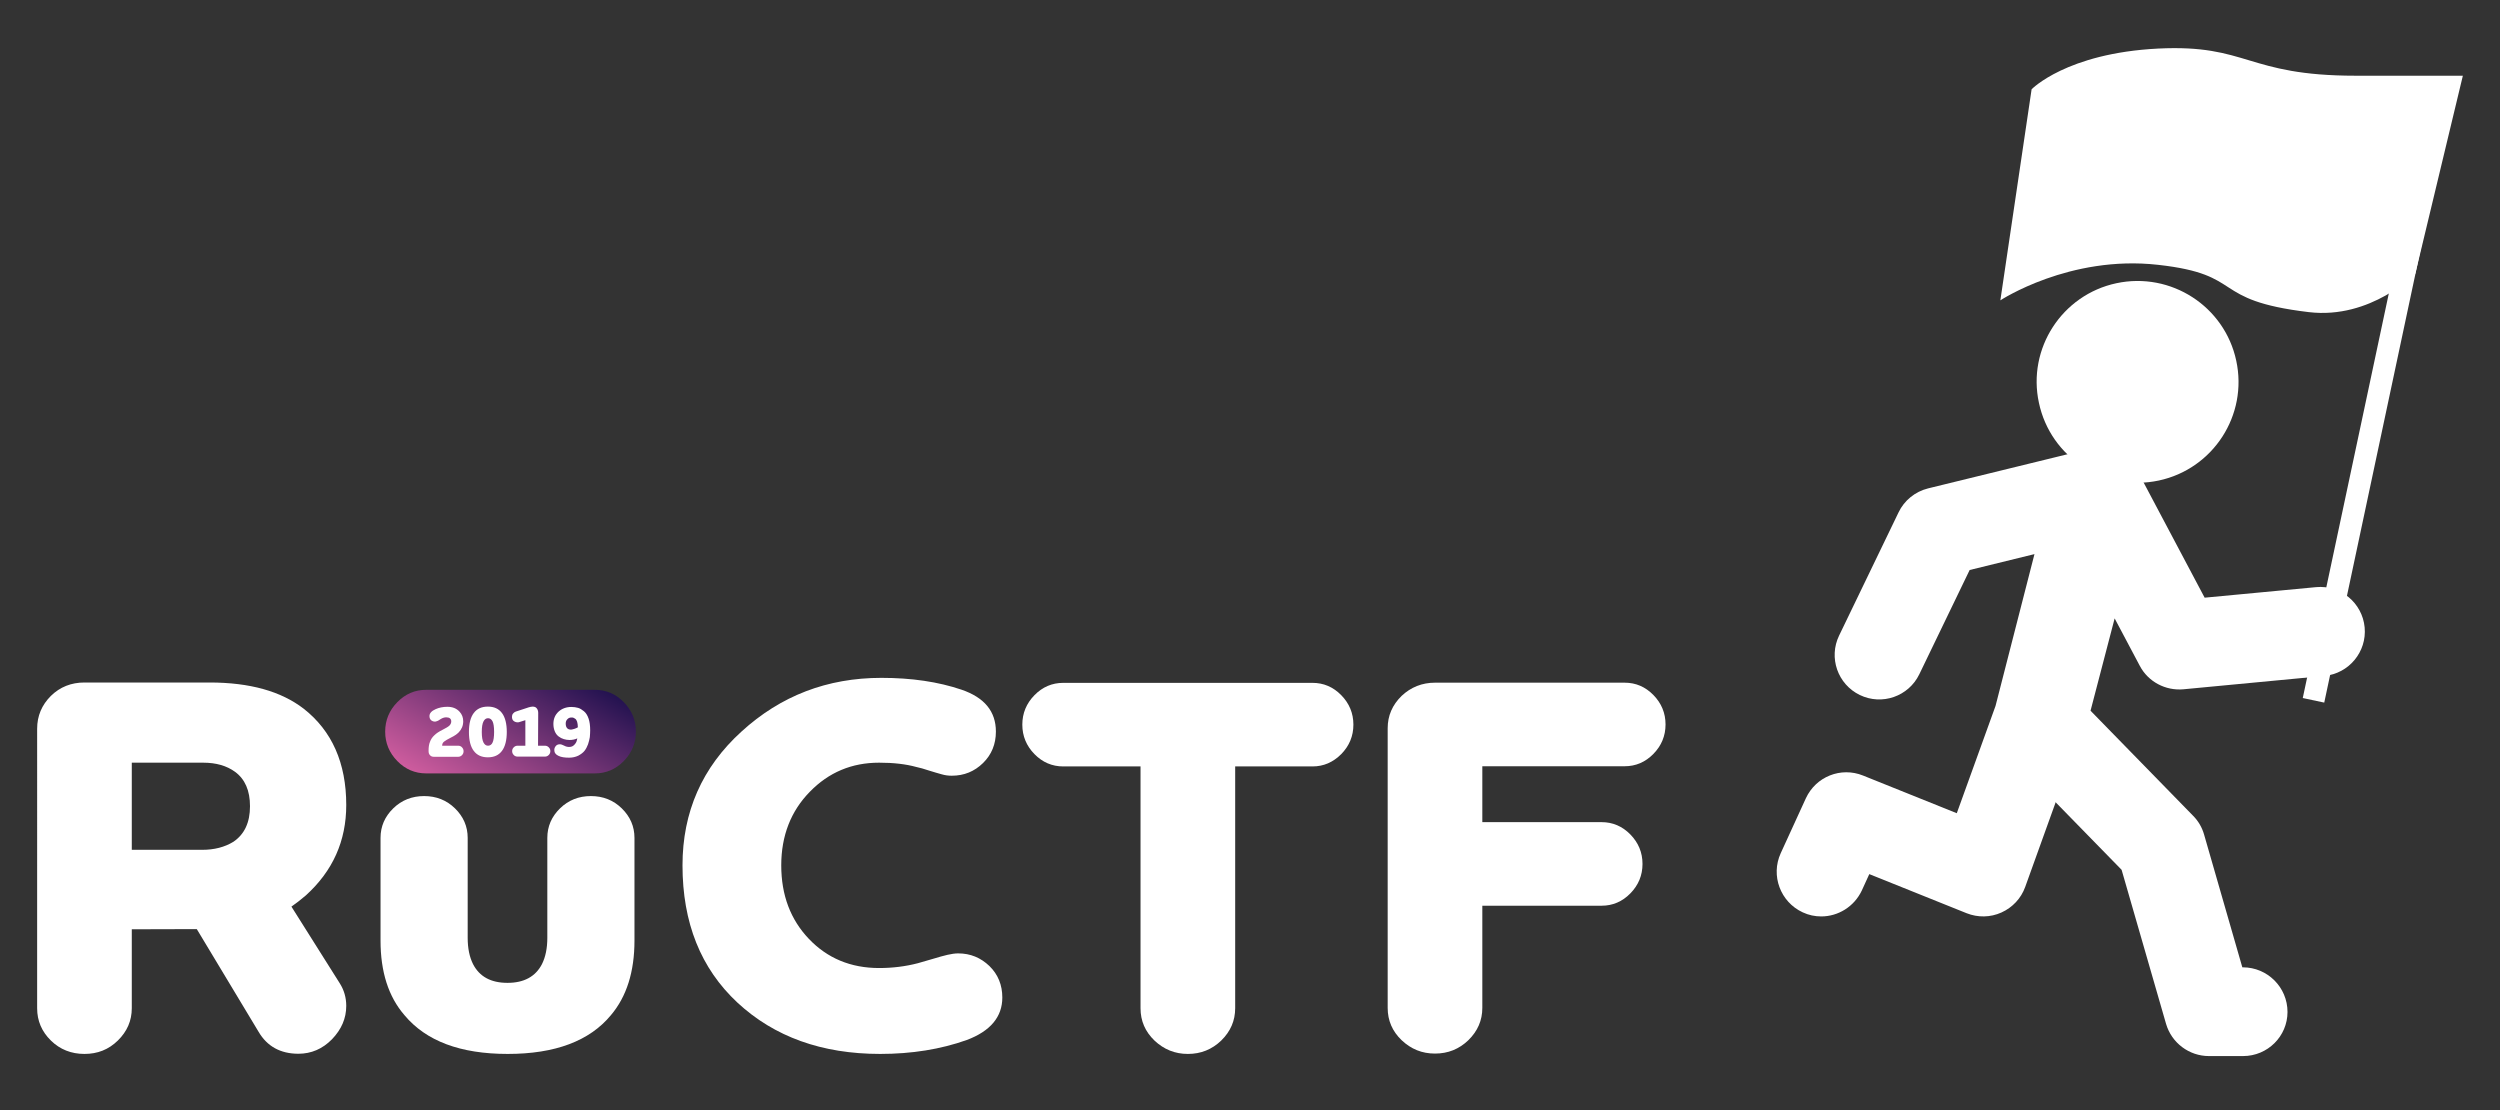 <?xml version="1.0" encoding="utf-8"?>
<!-- Generator: Adobe Illustrator 23.0.1, SVG Export Plug-In . SVG Version: 6.00 Build 0)  -->
<svg version="1.1" id="Layer_1" xmlns="http://www.w3.org/2000/svg" xmlns:xlink="http://www.w3.org/1999/xlink" x="0px" y="0px"
	 viewBox="0 0 1400 621.6" style="enable-background:new 0 0 1400 621.6;" xml:space="preserve">
<rect x="0" y="0" width="1400" height="621.6" fill="#333333" stroke="none"/>
<style type="text/css">
	.st0{fill-rule:evenodd;clip-rule:evenodd;fill:#FFFFFF;}
	.st1{fill:url(#SVGID_1_);}
	.st2{fill:#FFFFFF;}
</style>
<g>
	
		<rect x="1183.5" y="247.6" transform="matrix(0.208 -0.978 0.978 0.208 801.227 1496.861)" class="st0" width="282.8" height="12.3"/>
	<path class="st0" d="M1137.7,50c0,0,19.5-20.2,70.8-22.8c50.4-2.5,49.4,15.2,110.6,15.2c61.3,0,60.1,0,60.1,0l-26.6,110.8
		c0,0-24.8,25.7-59.6,21.6c-56.3-6.7-35-21-84.5-26.5c-49.6-5.6-88.3,19.9-88.3,19.9L1137.7,50z"/>
	<g>
		
			<linearGradient id="SVGID_1_" gradientUnits="userSpaceOnUse" x1="262.392" y1="-105.02" x2="309.363" y2="-23.662" gradientTransform="matrix(1 0 0 -1 0 345.239)">
			<stop  offset="0" style="stop-color:#CE5C9E"/>
			<stop  offset="1" style="stop-color:#231250"/>
		</linearGradient>
		<path class="st1" d="M281.9,433.1h-43.3c-6.2,0-11.6-2.3-16.1-6.9c-4.5-4.6-6.8-10.1-6.8-16.5c0-6.4,2.3-11.9,6.8-16.5
			c4.5-4.6,9.9-6.9,16.1-6.9h94.6c6.2,0,11.6,2.3,16.1,6.9c4.5,4.6,6.8,10.1,6.8,16.5c0,6.4-2.3,11.9-6.8,16.5
			c-4.5,4.6-9.9,6.9-16.1,6.9h-11.8"/>
	</g>
	<g>
		<path class="st2" d="M73.8,520.4v44.2c0,7-2.6,13-7.8,18.1s-11.4,7.5-18.7,7.5c-7.4,0-13.7-2.5-18.8-7.5c-5.1-5-7.7-11-7.7-18.1
			V408.1c0-7.2,2.6-13.3,7.7-18.4c5.1-5,11.4-7.5,18.8-7.5h70.1c22.5,0,40,4.9,52.7,14.7c15.8,12.4,23.8,30.4,23.8,53.9
			c0,20.1-7.5,36.9-22.6,50.6c-2.8,2.4-5.5,4.5-8.1,6.3l27.1,43c2.4,3.8,3.6,8,3.6,12.6c0,7-2.7,13.2-8,18.7
			c-5.3,5.4-11.6,8.1-18.8,8.1c-10,0-17.5-4.1-22.3-12.3l-34.6-57.5L73.8,520.4L73.8,520.4z M113.8,427.1h-40v48.8h39.4
			c6.8,0,12.6-1.5,17.5-4.5c6.2-4.2,9.3-10.8,9.3-19.9c0-8.8-2.8-15.2-8.4-19.3C126.9,428.8,121,427.1,113.8,427.1z"/>
		<path class="st2" d="M213.1,526.7v-57.5c0-6.4,2.4-11.9,7.1-16.5c4.7-4.6,10.5-6.9,17.3-6.9c6.8,0,12.6,2.3,17.3,6.9
			c4.7,4.6,7.1,10.1,7.1,16.5v56c0,5.8,1,10.7,3,14.7c3.6,7,10,10.5,19.3,10.5c9.2,0,15.7-3.5,19.3-10.5c2-4,3-8.9,3-14.7v-56
			c0-6.4,2.4-11.9,7.1-16.5c4.7-4.6,10.5-6.9,17.3-6.9c6.8,0,12.6,2.3,17.3,6.9c4.7,4.6,7.1,10.1,7.1,16.5v57.5
			c0,17.5-4.4,31.4-13.2,41.8c-12,14.5-31.3,21.7-57.8,21.7s-45.7-7.2-57.8-21.7C217.5,558.1,213.1,544.2,213.1,526.7z"/>
		<path class="st2" d="M557.7,409.7c0,7-2.4,12.9-7.2,17.6c-4.8,4.7-10.6,7.1-17.5,7.1c-1.8,0-3.7-0.2-5.7-0.8s-4.4-1.2-7.1-2.1
			c-2.7-0.9-5.1-1.6-7.1-2c-5.8-1.6-12.7-2.4-20.8-2.4c-15.3,0-28.2,5.4-38.8,16.3c-10.6,10.8-16,24.6-16,41.2
			c0,16.7,5.2,30.4,15.5,41.2c10.3,10.8,23.4,16.3,39.3,16.3c7.6,0,14.8-0.9,21.7-2.7c2.2-0.6,5-1.4,8.3-2.4c3.3-1,6.1-1.8,8.3-2.3
			c2.2-0.5,4.2-0.8,6-0.8c6.8,0,12.6,2.4,17.5,7.1c4.8,4.7,7.2,10.6,7.2,17.6c0,10.8-6.6,18.8-19.9,23.8
			c-14.6,5.2-30.8,7.8-48.5,7.8c-32.7,0-59.3-9.6-79.9-28.7c-20.6-19.2-30.8-44.8-30.8-76.9c0-29.9,11-54.9,33-74.9
			c22-20.1,48.1-30.1,78.4-30.1c16.9,0,31.8,2.2,44.8,6.6C551.3,390.6,557.7,398.4,557.7,409.7z"/>
		<path class="st2" d="M735,429.2h-43.3v135.4c0,7-2.6,13-7.8,18.1c-5.2,5-11.4,7.5-18.7,7.5c-7.2,0-13.4-2.5-18.7-7.5
			c-5.2-5-7.8-11-7.8-18.1V429.2h-43.3c-6.2,0-11.6-2.3-16.1-6.9c-4.5-4.6-6.8-10.1-6.8-16.5c0-6.4,2.3-11.9,6.8-16.5
			s9.9-6.9,16.1-6.9h139.6c6.2,0,11.6,2.3,16.1,6.9c4.5,4.6,6.8,10.1,6.8,16.5c0,6.4-2.3,11.9-6.8,16.5
			C746.5,426.9,741.2,429.2,735,429.2z"/>
		<path class="st2" d="M803.6,382.3h106.2c6.2,0,11.6,2.3,16.1,6.9c4.5,4.6,6.8,10.1,6.8,16.5c0,6.4-2.3,11.9-6.8,16.5
			c-4.5,4.6-9.9,6.9-16.1,6.9h-79.7v31.3h66.8c6.2,0,11.6,2.3,16.1,6.9c4.5,4.6,6.8,10.1,6.8,16.5c0,6.4-2.3,11.9-6.8,16.5
			c-4.5,4.6-9.9,6.9-16.1,6.9h-66.8v57.2c0,7-2.6,13-7.8,18.1c-5.2,5-11.4,7.5-18.7,7.5s-13.4-2.5-18.7-7.5c-5.2-5-7.8-11-7.8-18.1
			V407.8c0-7,2.6-13,7.8-18.1C790.1,384.8,796.4,382.3,803.6,382.3z"/>
	</g>
	<g>
		<g>
			<path class="st2" d="M247.6,417.6h9c0.8,0,1.6,0.3,2.1,0.9c0.6,0.6,0.9,1.3,0.9,2.2c0,0.9-0.3,1.6-0.9,2.2
				c-0.6,0.6-1.3,0.9-2.1,0.9h-13.7c-0.9,0-1.6-0.3-2.1-0.9c-0.6-0.6-0.8-1.3-0.8-2.4c0-2,0.2-3.7,0.8-5.1c0.5-1.4,1.3-2.6,2.5-3.7
				c1-1,2.5-2,4.5-3c2-1,3.3-1.8,3.9-2.4c0.6-0.6,1-1.4,1-2.3c0-0.7-0.2-1.3-0.7-1.7c-0.5-0.4-1.2-0.6-2.1-0.6c-1,0-2,0.3-3,0.9
				c-0.2,0.1-0.4,0.3-0.8,0.5c-0.4,0.2-0.6,0.4-0.8,0.5c-0.2,0.1-0.4,0.2-0.8,0.3c-0.3,0.1-0.6,0.2-0.9,0.2c-0.9,0-1.6-0.3-2.2-0.8
				c-0.6-0.6-0.9-1.3-0.9-2.3c0-1.6,1.2-2.9,3.5-3.9c1.8-0.8,4-1.3,6.5-1.3c2.9,0,5.2,0.9,6.9,2.8c1.3,1.4,2,3.2,2,5.3
				c0,2.5-0.9,4.5-2.5,6.2c-1,1-2.4,2-4.3,2.9c-1.9,1-3,1.6-3.5,2C248,415.7,247.6,416.5,247.6,417.6z"/>
			<path class="st2" d="M283.8,409.9c0,4.6-0.9,8.2-2.7,10.6c-1.8,2.4-4.4,3.6-7.9,3.6s-6.1-1.2-7.9-3.6c-1.8-2.4-2.7-5.9-2.7-10.6
				c0-4.7,0.9-8.2,2.7-10.6c1.8-2.4,4.4-3.6,7.9-3.6s6.1,1.2,7.9,3.6S283.8,405.3,283.8,409.9z M276.7,409.9c0-2.8-0.3-4.8-0.9-6
				c-0.6-1.1-1.4-1.7-2.5-1.7c-1.1,0-1.9,0.6-2.5,1.7c-0.7,1.3-1,3.3-1,6c0,2.7,0.3,4.7,1,6c0.6,1.1,1.4,1.7,2.5,1.7
				c1.1,0,2-0.6,2.5-1.7C276.4,414.7,276.7,412.7,276.7,409.9z"/>
			<path class="st2" d="M301.3,417.6h3.9c0.8,0,1.5,0.3,2.1,0.9c0.6,0.6,0.9,1.3,0.9,2.1c0,0.9-0.3,1.6-0.9,2.2
				c-0.6,0.6-1.3,0.9-2.1,0.9h-15.4c-0.8,0-1.6-0.3-2.1-0.9c-0.6-0.6-0.9-1.3-0.9-2.2c0-0.8,0.3-1.5,0.9-2.1
				c0.6-0.6,1.3-0.9,2.1-0.9h4.4v-14.3l-3.5,1.1c-0.3,0.1-0.6,0.1-0.9,0.1c-0.8,0-1.6-0.3-2.2-0.8c-0.6-0.5-0.9-1.3-0.9-2.3
				c0-0.7,0.2-1.3,0.6-1.8c0.4-0.5,0.9-0.9,1.5-1.1l7.3-2.4c0.7-0.2,1.5-0.4,2.2-0.4c1,0,1.8,0.3,2.3,1c0.5,0.6,0.8,1.5,0.8,2.5
				L301.3,417.6L301.3,417.6z"/>
			<path class="st2" d="M330.5,409c0,1.3-0.1,2.5-0.2,3.8c-0.2,1.2-0.5,2.5-1,4c-0.5,1.4-1.2,2.7-2,3.7c-0.8,1-2,1.9-3.5,2.7
				c-1.5,0.7-3.2,1.1-5.1,1.1c-2.5,0-4.5-0.3-5.9-1c-1.6-0.7-2.4-1.8-2.4-3.3c0-0.9,0.3-1.6,0.9-2.3s1.4-0.9,2.3-0.9
				c0.6,0,1.4,0.3,2.4,0.8c0.9,0.5,1.8,0.7,2.8,0.7c1.4,0,2.5-0.6,3.4-1.9c0.6-0.8,0.9-1.7,1.1-2.9c-1.3,0.6-2.8,0.9-4.4,0.9
				c-1.1,0-2.2-0.2-3.2-0.5c-1-0.3-2-0.8-2.9-1.5c-0.9-0.7-1.6-1.6-2.1-2.8c-0.5-1.2-0.8-2.6-0.8-4.2c0-2.9,1-5.1,2.9-6.9
				c1.9-1.7,4.3-2.6,7.2-2.6c1.3,0,2.6,0.2,3.7,0.5c1.1,0.3,2.2,1,3.3,1.9c1.1,0.9,2,2.3,2.6,4.1C330.2,404.1,330.5,406.3,330.5,409
				z M323.6,407.3c0-1.3-0.2-2.3-0.4-3.1c-0.3-0.8-0.6-1.4-1.1-1.7c-0.5-0.3-0.8-0.5-1.1-0.6c-0.3-0.1-0.6-0.1-1-0.1
				c-0.9,0-1.7,0.3-2.3,1c-0.6,0.6-0.9,1.4-0.9,2.4c0,2.2,1,3.4,3,3.4C321.1,408.4,322.4,408,323.6,407.3z"/>
		</g>
	</g>
	<g>
		<path class="st2" d="M1019.9,513.2c-3.5,0-7-0.7-10.4-2.3c-12.5-5.8-18-20.6-12.3-33.1l14.1-30.8c5.6-12.1,19.6-17.7,32-12.7
			l52.5,21.1l21.7-60.1l21.8-85l-36.3,8.9l-28.2,58.4c-6,12.4-20.9,17.6-33.3,11.6c-12.4-6-17.6-20.9-11.6-33.3l33.3-69
			c3.2-6.7,9.3-11.6,16.5-13.4l88.2-21.6c8.5-2.1,17.5,0.4,23.7,6.7c6.2,6.2,8.6,15.3,6.4,23.7l-32.4,126.5
			c-0.2,0.8-0.4,1.5-0.7,2.3l-30.8,85.6c-2.3,6.4-7.1,11.5-13.3,14.3c-6.2,2.8-13.2,2.9-19.5,0.4l-54.5-21.9l-4.2,9.2
			C1038.3,507.8,1029.3,513.2,1019.9,513.2z"/>
	</g>
	<g>
		<path class="st2" d="M1256.1,591.4H1237c-11.1,0-20.9-7.4-24-18l-24.9-86.3l-63-64.5c-6.1-6.3-8.5-15.3-6.3-23.7l33.3-127.3
			c2.6-9.9,11-17.3,21.3-18.5c10.2-1.2,20.1,4,24.9,13.1l36.3,68.5l62.4-5.9c13.7-1.3,25.9,8.8,27.2,22.5
			c1.3,13.7-8.8,25.9-22.5,27.2l-79,7.5c-10,0.9-19.7-4.2-24.4-13.1l-14.1-26.6l-13.5,51.7l57.5,58.9c2.9,2.9,5,6.6,6.1,10.5
			l21.4,74.3h0.3c13.8,0,25,11.2,25,25C1281,580.3,1269.9,591.4,1256.1,591.4z"/>
	</g>
	<path class="st0" d="M1208.9,269.1c30.5-6.5,50-36.6,43.4-67.1c-6.5-30.5-36.6-49.9-67.1-43.4c-30.5,6.5-50,36.6-43.4,67
		C1148.3,256.2,1178.4,275.6,1208.9,269.1z"/>
</g>
</svg>

